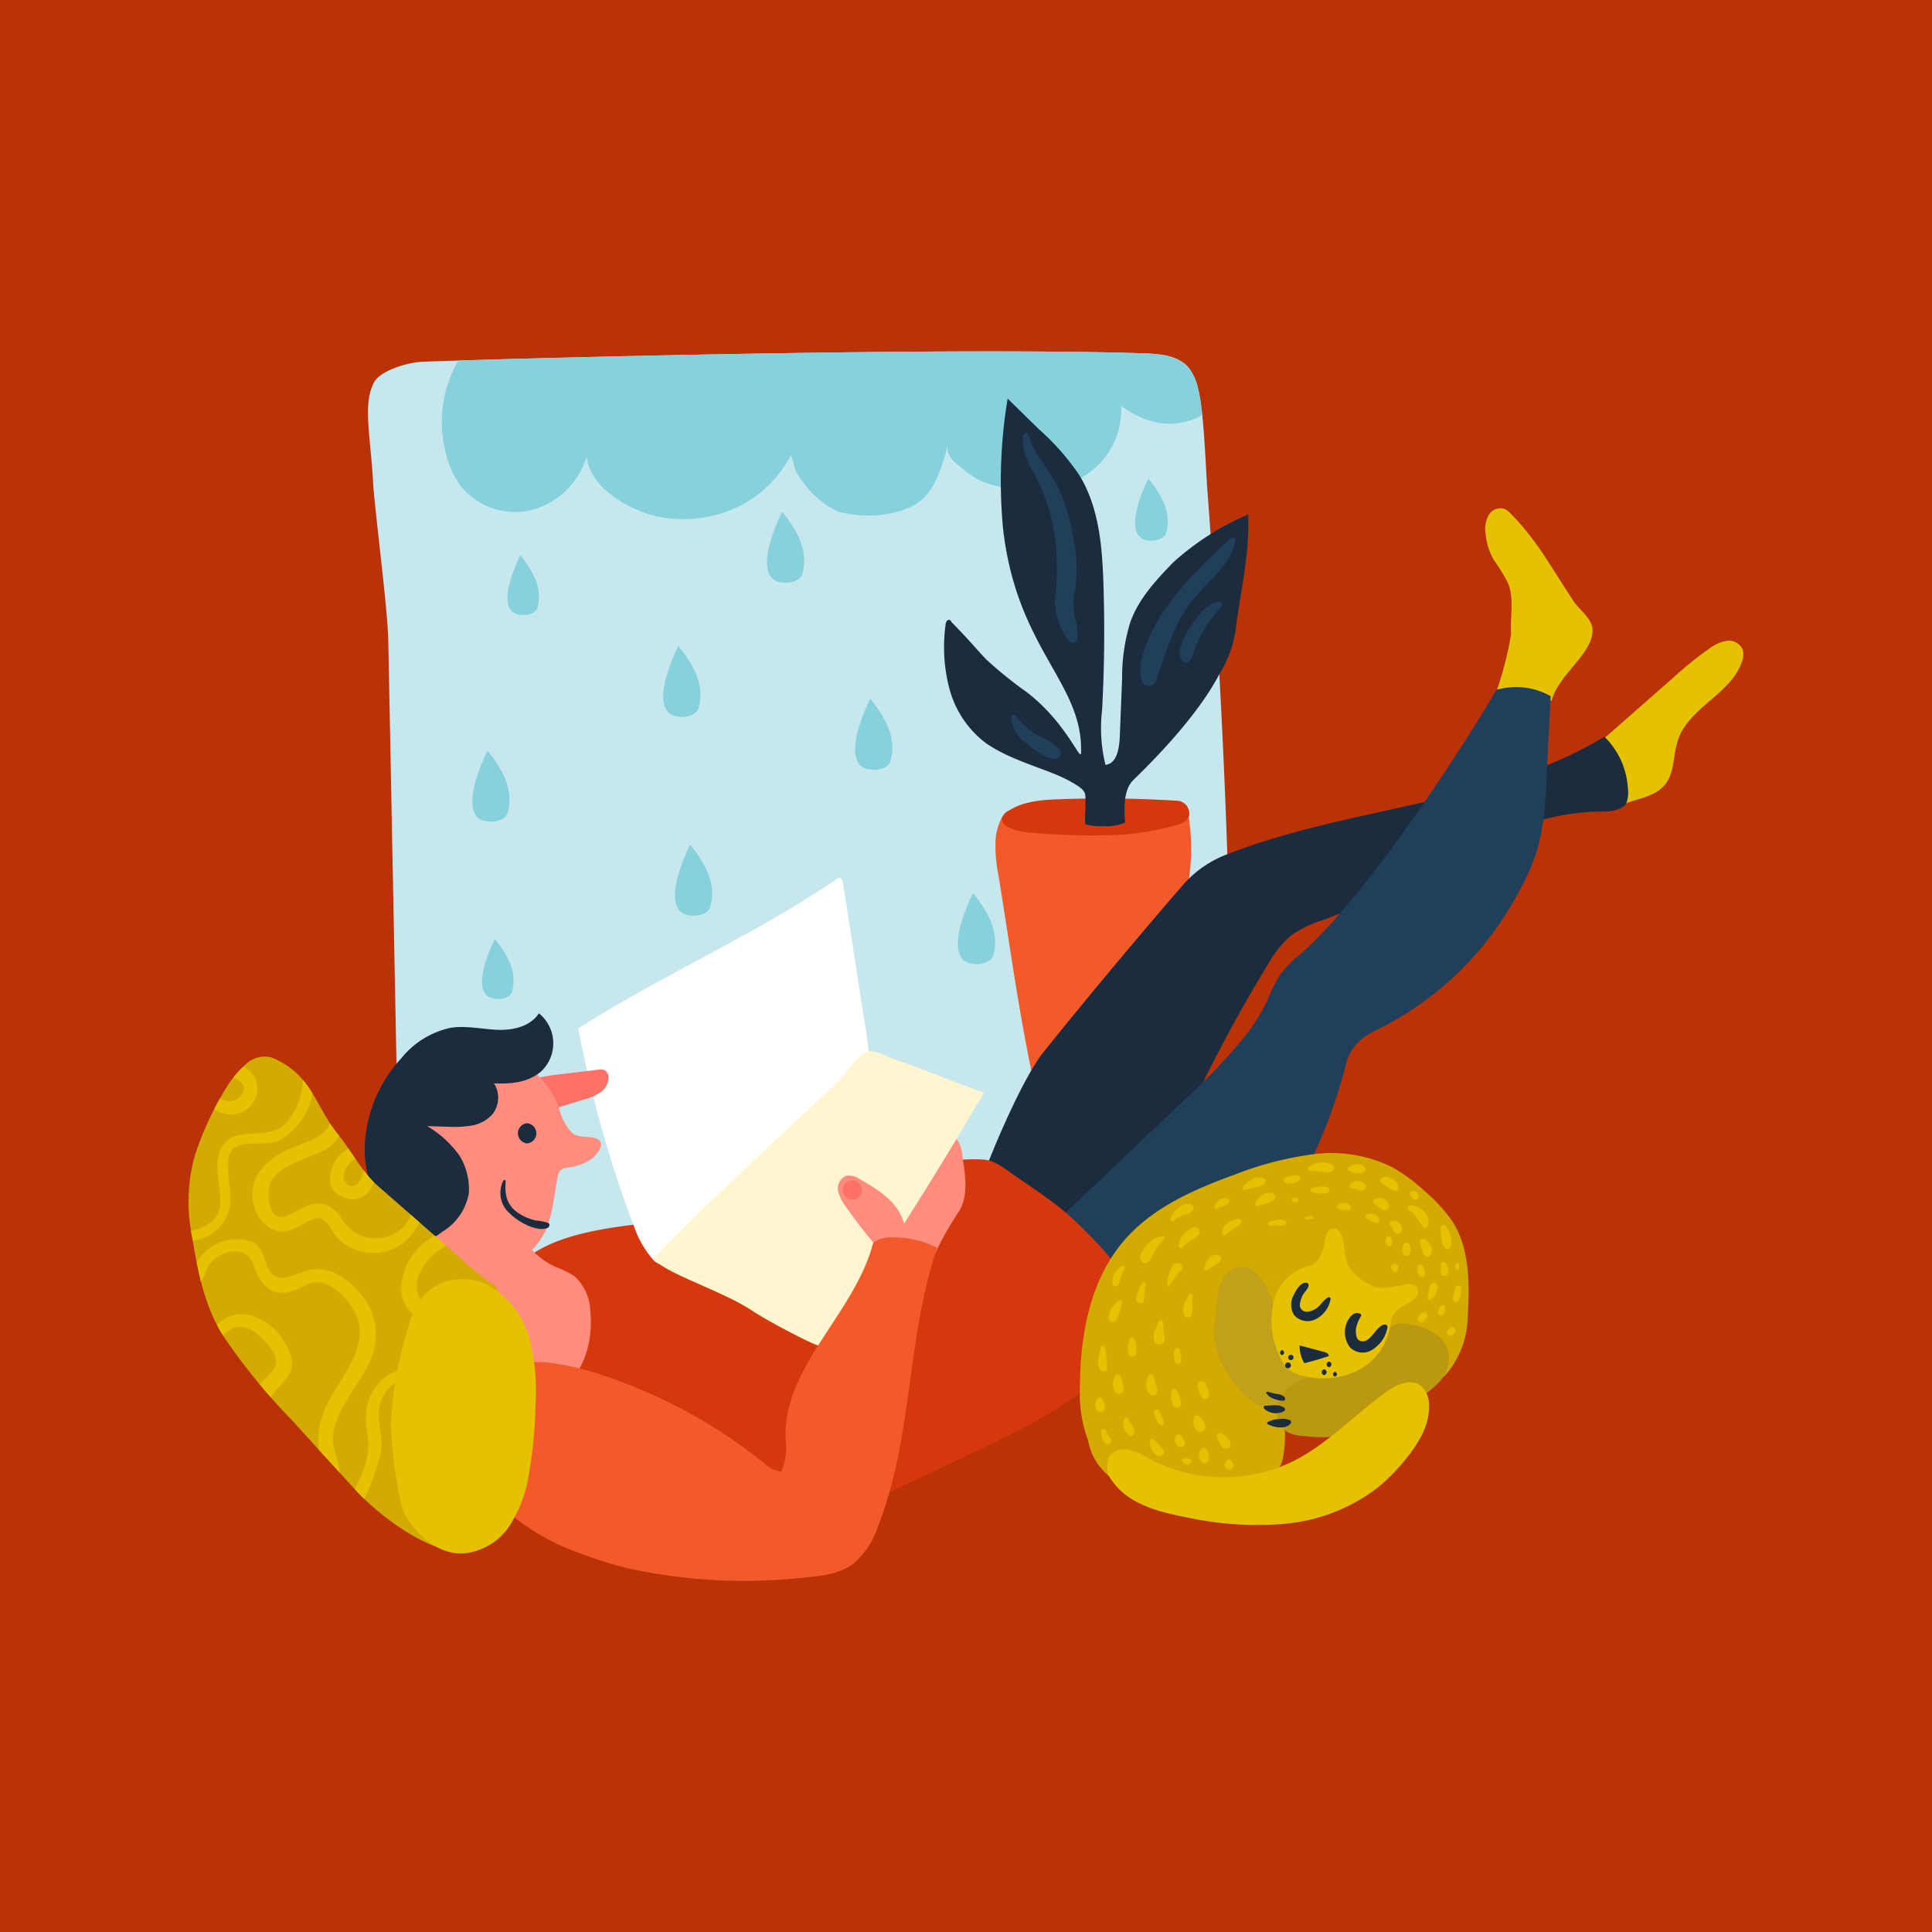 <svg xmlns="http://www.w3.org/2000/svg" xmlns:xlink="http://www.w3.org/1999/xlink" viewBox="0 0 225 225"><defs><style>.cls-1{fill:#c6e7ee;}.cls-2{fill:none;}.cls-3{fill:#ba3208;}.cls-4{clip-path:url(#clip-path);}.cls-5{fill:#86d1db;}.cls-6{fill:#e6c100;}.cls-7{fill:#f25a29;}.cls-8{fill:#1b2c3e;}.cls-9{fill:#203f5b;}.cls-10{fill:#d6380d;}.cls-11{fill:#fe8c7f;}.cls-12{fill:#fff;}.cls-13{fill:#fff6cf;}.cls-14{fill:#ff7166;}.cls-15{fill:#d3aa00;}.cls-16{fill:#c1a11a;}.cls-17{fill:#ba9911;}.cls-18{clip-path:url(#clip-path-2);}</style><clipPath id="clip-path"><path class="cls-1" d="M143.34,114.47q-.57-28.73-2.73-57.39c-.21-2.8-.38-9.08-1.08-11.8a6.09,6.09,0,0,0-1.11-2.47c-1.22-1.43-3.34-1.59-5.22-1.66-24.5-.81-80.72.79-84.29,1-1.48.1-4.59,1-5.32,2.34-1.37,2.43-.46,6.08-.15,11.55.17,3.14,1.71,14.83,1.78,18.55q.66,33.9,1.31,67.81c.15,7.76,6.71,13.39,14.4,14.44,4.78.65,9.59-.71,14.23-2.05l41.63-12a16.54,16.54,0,0,0,4.69-1.89,16.58,16.58,0,0,0,2.58-2.3l7-7.17c4-4.12,8.13-8.34,10.7-13.5C142.38,116.65,143.37,115.88,143.34,114.47Z"/></clipPath><clipPath id="clip-path-2"><path class="cls-2" d="M57.78,149.84a32.74,32.74,0,0,1-3.93-3.11l-10-8.76c-1.58-1.38-3.11-4.18-4.44-5.8-2.73-3.32-3-7-7.73-9a3.16,3.16,0,0,0-3.07.79,12.46,12.46,0,0,0-2.35,2.86,37.42,37.42,0,0,0-3.57,7.76,20.07,20.07,0,0,0-.33,9.38c.69,4.16,1.42,8.1,3.67,11.67A71,71,0,0,0,34,165.39c2.49,2.74,5,5.51,7.48,8.21s7.49,6.52,11.19,7c2.1.27,1.54-3.1,2.41-5C58.82,167.22,60.76,158.49,57.78,149.84Z"/></clipPath></defs><title>introvert</title><g id="Layer_2" data-name="Layer 2"><g id="Layer_1-2" data-name="Layer 1"><rect class="cls-3" width="225" height="225"/><path class="cls-1" d="M143.34,114.47q-.57-28.73-2.73-57.39c-.21-2.8-.38-9.08-1.08-11.8a6.09,6.09,0,0,0-1.11-2.47c-1.22-1.43-3.34-1.59-5.22-1.66-24.5-.81-80.72.79-84.29,1-1.48.1-4.59,1-5.32,2.34-1.37,2.43-.46,6.08-.15,11.55.17,3.14,1.71,14.83,1.78,18.55q.66,33.9,1.31,67.81c.15,7.76,6.71,13.39,14.4,14.44,4.78.65,9.59-.71,14.23-2.05l41.63-12a16.54,16.54,0,0,0,4.69-1.89,16.58,16.58,0,0,0,2.58-2.3l7-7.17c4-4.12,8.13-8.34,10.7-13.5C142.38,116.65,143.37,115.88,143.34,114.47Z"/><g class="cls-4"><path class="cls-5" d="M53.54,41.73a14,14,0,0,0-1.71,10.56,10.6,10.6,0,0,0,1.81,4.3A8.17,8.17,0,0,0,62,59.38a9.17,9.17,0,0,0,6.33-6.26c.26,3.51,4.68,6.2,8.11,7a14.72,14.72,0,0,0,9.73-1.21A13.51,13.51,0,0,0,92.1,53c.33.73.27,1.14.6,1.87a11.19,11.19,0,0,0,4.79,4.67,13.12,13.12,0,0,0,6.92.08c3.42-.84,4.7-2.89,5.92-7.62-.07,1.31,1.08,2,2.08,2.85a8.59,8.59,0,0,0,3.51,1.71,13.31,13.31,0,0,0,9.92-.88,9,9,0,0,0,4.72-8.41c2.67,1.91,5.53,2.71,8.57,1.5s5-5.17,3.34-8c-1.48-2.55-4.85-3.14-7.79-3.39-24.13-2.13-48.42-.16-72.49,2.52a54.81,54.81,0,0,0-8.06,1.31C53.6,41.38,53,41.64,53.54,41.73Z"/></g><path class="cls-6" d="M176,74c-.2-2,.41-4.2-.38-6.09A20.12,20.12,0,0,0,174,65.26a7.55,7.55,0,0,1-1-3.2,3.31,3.31,0,0,1,.39-2.1,1.57,1.57,0,0,1,1.88-.67,2.26,2.26,0,0,1,.65.51,30,30,0,0,1,2.87,3.4c.51.69,1,1.4,1.45,2.12L183.24,70c.68,1,2.21,2.09,2.23,3.33.05,2.84-3.95,5.16-4.76,8.26q-3.45.24-6.91.2a38.76,38.76,0,0,0,2.35-9.11Z"/><path class="cls-6" d="M202.94,75.6a2.18,2.18,0,0,1-.05,1.38c-1.19,3.78-6.11,5.35-7.43,9.08-.64,1.79-.39,4-1.62,5.39-1.45,1.72-4.21,1.54-6,2.89L186.11,89a3.38,3.38,0,0,1-.23-1.56,3.23,3.23,0,0,1,1.24-1.71L194.78,79a43.07,43.07,0,0,1,4.35-3.51,4.46,4.46,0,0,1,2-.86A1.77,1.77,0,0,1,202.94,75.6Z"/><path class="cls-7" d="M135.91,112.3c1.66-5.81,3.77-11,2.33-18.29-6.62,0-13.22.54-19.82,1-.45,0-.7-.75-1.09-.54-.76.41-1.26,2.16-1.36,3a15.92,15.92,0,0,0,.29,4.35c1.2,7.31,2.2,14.71,3.67,22,.46,2.32.93,4.63,1.4,7a3.62,3.62,0,0,0,.42,1.25,38.14,38.14,0,0,0,9.14-11.47C132.48,117.55,135,115.56,135.91,112.3Z"/><path class="cls-8" d="M116,142.34c-1.87-3.17-2.46-2.93-1.14-6.37s4.43-10.67,6.74-13.54q7.94-9.86,16.22-19.43A12.78,12.78,0,0,1,143,99.46c14.32-5.58,30.7-5.71,43.85-13.66a9.11,9.11,0,0,1,2.73,6,3.52,3.52,0,0,1-.17,1.71c-.23.53-1.26,1-2.63,1-12.23,0-21.17,8.5-32.69,12.63a12.75,12.75,0,0,0-3.76,1.83,12.44,12.44,0,0,0-2.7,3.4q-4.09,6.69-7.55,13.73c-4.06,8.27-7.86,17.38-15.64,22.29a1.81,1.81,0,0,1-.81.34,1.84,1.84,0,0,1-1.07-.34A16.5,16.5,0,0,1,116,142.34Z"/><path class="cls-9" d="M130.38,156.34a19.62,19.62,0,0,0,10-4.3,36.29,36.29,0,0,0,7.31-8.17,63.49,63.49,0,0,0,9.1-20.07c.52-2,1.94-3.15,3.83-4A37.22,37.22,0,0,0,177,103.62a24.7,24.7,0,0,0,2.08-4.85,33.62,33.62,0,0,0,1-7.69l.51-10a8.12,8.12,0,0,0-6-.82c-.19,0-.42.12-.46.31s-13.19,22.16-22.67,30.54a13.75,13.75,0,0,0-2.47,2.53,19.92,19.92,0,0,0-1.41,2.9,22.5,22.5,0,0,1-2.9,4.53,74.17,74.17,0,0,1-6.84,7.12L125.4,140a20,20,0,0,0-3.31,3.75,8.78,8.78,0,0,0-1,6.83,7.28,7.28,0,0,0,4.67,5C127.05,156,129.07,155.9,130.38,156.34Z"/><path class="cls-10" d="M56.77,162.05l3.41-1.41a16.94,16.94,0,0,0,3.6-1.83,8.77,8.77,0,0,0,3.59-6.53,4,4,0,0,0-.19-2.09c-.8-1.54-2-1.81-3.44-2.36-.09,0-3.64-.08-3.58-.15,4.89-5.81,18.45-4.9,25.85-6.55,5.38-1.2,10.49-3.51,15.94-4.41,3.78-.62,8.9-2,12.72-1.66,1.32.12,2.47,1.15,3.57,1.9,4.26,2.89,5.58,3.86,7.76,6,3.8,3.75,6.38,6.89,7.23,12.16-4.65,6.25-11.64,10.15-18.68,13.48l-9.1,4.3c-5.75,2.72-11.53,5.45-17.65,7.19S75.16,182.54,69,181.16a14.71,14.71,0,0,1-5.9-2.51,19.31,19.31,0,0,1-4.39-5.54,19.84,19.84,0,0,1-2.54-5.39A6.79,6.79,0,0,1,56.77,162.05Z"/><path class="cls-11" d="M108.78,146.24a36.68,36.68,0,0,1,2.8-5c1.29-1.92.82-4.36.5-6.65a3.82,3.82,0,0,0-1.27-2.63,3.12,3.12,0,0,0-3.94.73,9,9,0,0,0-1.77,4c-.3,1.14-.59,2.28-.89,3.43l-.66,2.52c-.29,1.11-.51,2.48.35,3.24a3.1,3.1,0,0,0,1.84.58C106.74,146.55,107.78,146.24,108.78,146.24Z"/><path class="cls-12" d="M101.21,122.74c-.1-.86-.26-2.32-.42-3.18-.29-1.54-2.19-14.18-2.67-17a.38.38,0,0,0-.59-.24c-9.61,6.55-20.64,11.34-30.19,17.45A137.47,137.47,0,0,0,74,143.26a11.21,11.21,0,0,0,2.19,3.58c.85.76,1.72.38,2.64-.31a2.51,2.51,0,0,0,.72-.86c4.93-9.23,13.39-14.14,20.67-21.56C100.59,123.74,101.65,123,101.21,122.74Z"/><path class="cls-13" d="M95.44,156.72c1.74-1.25,12.72-18.39,18.31-28.07a4.86,4.86,0,0,0,.83-1.44c-3.69-1.21-6.79-2.65-10.48-3.86-.73-.24-2-1-2.81-.91-1.42.2-2.44,2.27-3.44,3.29-1.32,1.34-16.19,14.84-21.72,20.88,1.44,1.75,7.89,3.66,11.51,6.06C89.63,154,95.22,156.88,95.44,156.72Z"/><path class="cls-11" d="M61.6,162.18a3.94,3.94,0,0,0,4.27-.88c2.38-2,3.18-5.43,2.88-8.54a5.73,5.73,0,0,0-1.83-4.12,11.68,11.68,0,0,0-2.24-1.11,8.87,8.87,0,0,1-3.53-2.95l-5.67,1.75a1.16,1.16,0,0,0-1,1.18,15.8,15.8,0,0,0,1,7.23C56.48,157.91,58.44,161.08,61.6,162.18Z"/><path class="cls-11" d="M105.48,143.78a5.52,5.52,0,0,0-.78-2.66c-1-1.72-2.87-2.82-4.61-3.82a2.08,2.08,0,0,0-1.55-.37,1.62,1.62,0,0,0-.88,2,4.92,4.92,0,0,0,.82,1.55c1.21,1.73,2.51,3.41,3.88,5a2.18,2.18,0,0,0,1.55,1,1.49,1.49,0,0,0,1.28-1A4.53,4.53,0,0,0,105.48,143.78Z"/><path class="cls-7" d="M93.61,183.73c2-.18,4.12-.4,5.74-1.59a9.77,9.77,0,0,0,2.92-4.42c4.06-10.33,3.29-21.9,6.87-32.4a11,11,0,0,0-5-1.21,3.77,3.77,0,0,0-2.44.6c-2.17,8.44-10.9,14.69-10.17,23.37a6.7,6.7,0,0,1-.55,3.31,3.58,3.58,0,0,1-2-1,60.22,60.22,0,0,0-18.49-10.13,31.52,31.52,0,0,0-6.63-1.57c-2-.21-4.25,0-5.38,1.63-1.88,2.7-3.79,5.38-3.3,8.63a12.79,12.79,0,0,0,4.54,7.62,26.38,26.38,0,0,0,7.9,4.35,45,45,0,0,0,5.54,1.73A63.24,63.24,0,0,0,93.61,183.73Z"/><path class="cls-14" d="M60.35,126.21a1.47,1.47,0,0,1,.54-.2c.83-.2,1.64-.47,2.48-.63a15.43,15.43,0,0,1,1.54-.23l4.72-.57a1.25,1.25,0,0,1,.81.07.92.92,0,0,1,.42.74,2.09,2.09,0,0,1-.92,1.81,6.31,6.31,0,0,1-1.93.85l-5.3,1.63a2.43,2.43,0,0,1-1.52.12c-.72-.28-1-1.14-1.15-1.89C59.91,127.31,59.83,126.55,60.35,126.21Z"/><path class="cls-11" d="M47.45,135.35a7.71,7.71,0,0,0,.68,5.63c1.66,3.07,3.61,6.46,7.07,6.94a8.19,8.19,0,0,0,8.44-4.82,16,16,0,0,0,.86-3.48l.42-2.45a1.5,1.5,0,0,1,.35-.88A1.65,1.65,0,0,1,66,136a7,7,0,0,0,2.64-.86c.78-.51,1.84-1.79,1.11-2.37s-2.3-.13-3.15-.85A6.75,6.75,0,0,1,65.09,129a10.53,10.53,0,0,0-7.88-6.64,8.26,8.26,0,0,0-8.79,4.76,13.33,13.33,0,0,0-.74,3.6C47.5,132.47,47.89,133.67,47.45,135.35Z"/><path class="cls-8" d="M49.75,131.15l2.44.07a12.56,12.56,0,0,0,2.81-.15,4.11,4.11,0,0,0,2.4-1.37,3.12,3.12,0,0,0,.13-3.53c2,.07,3.83-.08,5.4-1.31a4.49,4.49,0,0,0-.17-6.85c-1,1.53-3,2-4.85,1.92s-3.64-.51-5.44-.23a10.1,10.1,0,0,0-5.73,3.54,16.07,16.07,0,0,0-4.27,10.5,11.9,11.9,0,0,0,5.07,9.9,3.36,3.36,0,0,0,2.2.7,4,4,0,0,0,1.75-.88,6.51,6.51,0,0,0,3.11-4.52,7.39,7.39,0,0,0-1.08-4.34A12.12,12.12,0,0,0,49.75,131.15Z"/><path class="cls-15" d="M57.78,149.84a32.74,32.74,0,0,1-3.93-3.11l-10-8.76c-1.58-1.38-3.11-4.18-4.44-5.8-2.73-3.32-3-7-7.73-9a3.16,3.16,0,0,0-3.07.79,12.46,12.46,0,0,0-2.35,2.86,37.42,37.42,0,0,0-3.57,7.76,20.07,20.07,0,0,0-.33,9.38c.69,4.16,1.42,8.1,3.67,11.67A71,71,0,0,0,34,165.39c2.49,2.74,5,5.51,7.48,8.21s7.49,6.52,11.19,7c2.1.27,1.54-3.1,2.41-5C58.82,167.22,60.76,158.49,57.78,149.84Z"/><path class="cls-6" d="M45.65,164.16c-.47,2.62.75,10.85,1.49,12.18,1.39,2.49,3.87,4.64,6.72,4.58a7.19,7.19,0,0,0,5.52-3.28,15.6,15.6,0,0,0,2.26-6.22,53.73,53.73,0,0,0,.73-7.91,23.85,23.85,0,0,0-.77-7.81,10,10,0,0,0-4.71-6,6.42,6.42,0,0,0-7.31.92,9.47,9.47,0,0,0-2,3.86,45.9,45.9,0,0,0-2.09,11.79Z"/><path class="cls-15" d="M127,168.44a15.32,15.32,0,0,1-1.23-6.72c0-6.2,1.17-12.75,5.27-17.4,3.3-3.74,8.06-5.82,12.74-7.52a38.52,38.52,0,0,1,9.28-2.39,15.91,15.91,0,0,1,9.32,1.65,21.08,21.08,0,0,1,3.75,2.85,17.06,17.06,0,0,1,3.08,3.44c2,3.21,1.93,7.26,1.72,11a10.55,10.55,0,0,1-2.25,6.37c-1.7,2.21-4.47,2.49-7.2,1.94A63.08,63.08,0,0,1,147.3,157a2.73,2.73,0,0,0-2.33-.34,2.18,2.18,0,0,0-.67.58c-1.35,1.64-1.7,1.4-.67,3.26.55,1,7.38.31,5.78,9.28-.46,2.58-2.58,1.51-4.16,3.6a7.9,7.9,0,0,1-6.95,2.94,14.46,14.46,0,0,1-5.28-1.83,16,16,0,0,1-4.33-3,7,7,0,0,1-2.08-4.73Z"/><path class="cls-16" d="M141.5,153.82a8.06,8.06,0,0,0,.88,5.14,13.65,13.65,0,0,0,3.11,4,7.53,7.53,0,0,0,6.15,1.41,2.51,2.51,0,0,0,2-1.49,2.66,2.66,0,0,0-1.1-2.46,20,20,0,0,1-2.37-2.22,9.7,9.7,0,0,1-1.49-4.29,11.25,11.25,0,0,0-1.36-4.34c-.84-1.27-1.94-2.69-3.9-1.72C141.73,148.67,141.68,152,141.5,153.82Z"/><path class="cls-17" d="M159.31,158.36c-1.15,1.24-3,1.5-4.64,2a5.71,5.71,0,0,0-5.2,1.82c-1.18,1.4-1,3.92.69,4.71a4.92,4.92,0,0,0,1.71.35,16.25,16.25,0,0,0,5.21-.16,18,18,0,0,0,5.06-2.38l2.46-1.49a12.6,12.6,0,0,0,3-2.24,4.13,4.13,0,0,0,1.11-3.43c-.42-2.14-2.89-3.17-5.06-3.37a2.21,2.21,0,0,0-2.43,1.18A11.57,11.57,0,0,1,159.31,158.36Z"/><path class="cls-6" d="M161.87,154.6a7.1,7.1,0,0,1-3.75,5,9.25,9.25,0,0,1-6.32.64,4,4,0,0,1-1.91-.92,3.71,3.71,0,0,1-.67-.95,9.65,9.65,0,0,1-1-6.18,5.63,5.63,0,0,1,4.32-4.77c1-.31,1.51-1.58,1.7-2.57a4.11,4.11,0,0,1,.32-1.25.93.93,0,0,1,1.07-.51c1.3,1,.62,3.21,1.54,4.57a4.45,4.45,0,0,0,.82.86,5.3,5.3,0,0,0,2.54,1.45,5.13,5.13,0,0,0,1.56-.1l1.54-.26a1.45,1.45,0,0,1,1.31.22,1,1,0,0,1,0,1.21,3.29,3.29,0,0,1-1,.76c-.7.4-1.51.81-1.79,1.56A8.48,8.48,0,0,0,161.87,154.6Z"/><path class="cls-6" d="M129.59,172.55a2.68,2.68,0,0,1-.36-3,2.25,2.25,0,0,1,2.29-.68,8.69,8.69,0,0,1,2.3,1,18.4,18.4,0,0,0,16.68.35c4.11-2,7.28-5.52,11-8.16,1.16-.81,2.75-1.55,3.91-.73a2.79,2.79,0,0,1,1,2.11c.19,2.37-1.16,4.59-2.66,6.44a21.82,21.82,0,0,1-3.41,3.45,20.82,20.82,0,0,1-10.82,4.14,38.51,38.51,0,0,1-11.47-.79C135,176.11,131.41,175.15,129.59,172.55Z"/><path class="cls-10" d="M117.32,96.3a7.86,7.86,0,0,0,3,.7,82.11,82.11,0,0,0,8.3.28,31.14,31.14,0,0,0,8.51-1.22c.39-.15,1.29-.38,1.37-1.22A1.49,1.49,0,0,0,137,93.25q-6.79-.42-13.6-.17c-2.1.07-4.3.23-6,1.39-.36.24-.73.6-.69,1A1.15,1.15,0,0,0,117.32,96.3Z"/><path class="cls-8" d="M131,95.83c.14-.1-.56-3.5,1-5,3.45-3.34,7.75-8,10-12.31a13.53,13.53,0,0,0,2-6c.64-4.49,1.51-8.08,1.37-12.61a31.35,31.35,0,0,0-8.75,5.6c-2,2.06-4.05,4.27-5,7a21.79,21.79,0,0,0-.94,6.54l-.27,6.73c-.06,1.35-.33,3.17-1.67,3.29a18,18,0,0,1-.39-6.39q.39-7.24.16-14.51c-.13-4.38-.49-8.95-2.74-12.72A27.8,27.8,0,0,0,121,50l-3.65-3.58a58.67,58.67,0,0,0-.53,15.2c1.63,14.07,9.31,17.87,9.08,26,0,1.32-1.6-3.37-6.31-7a48,48,0,0,1-4.71-3.8c-1.49-1.57-1.75-2-4.12-4.43,0-.19-.29-.25-.44-.13a.78.78,0,0,0-.2.53,18.9,18.9,0,0,0,.5,7.6,11.7,11.7,0,0,0,4.27,6.21,19.39,19.39,0,0,0,3.47,1.81c2.42,1.06,5.07,1.7,7.25,3.18,1,.67.77,1.11.8,1.94s-.12,1.66,0,2.48a7.2,7.2,0,0,0,2,.21A6.54,6.54,0,0,0,131,95.83Z"/><path class="cls-5" d="M79,75.22c1.77,2.21,3.13,4.55,2.35,7.27-.33,1.14-2.73,1.32-3.54.46C76.21,81.24,78.36,76.54,79,75.22Z"/><path class="cls-5" d="M91.09,59.59c1.77,2.21,3.13,4.56,2.34,7.28-.32,1.13-2.73,1.32-3.53.46C88.3,65.62,90.44,60.92,91.09,59.59Z"/><path class="cls-5" d="M101.35,81.37c1.77,2.21,3.13,4.56,2.35,7.28-.33,1.13-2.73,1.32-3.54.46C98.56,87.4,100.71,82.7,101.35,81.37Z"/><path class="cls-5" d="M113.32,104c1.77,2.21,3.13,4.56,2.35,7.28-.33,1.13-2.73,1.32-3.54.45C110.54,110,112.68,105.28,113.32,104Z"/><path class="cls-5" d="M133.74,55.72c1.55,1.93,2.75,4,2.06,6.37-.29,1-2.39,1.16-3.1.4C131.3,61,133.18,56.88,133.74,55.72Z"/><path class="cls-5" d="M80.37,98.36c1.77,2.21,3.13,4.56,2.34,7.28-.32,1.13-2.73,1.32-3.53.46C77.58,104.39,79.72,99.69,80.37,98.36Z"/><path class="cls-5" d="M56.77,87.42c1.77,2.21,3.12,4.55,2.34,7.27-.33,1.14-2.73,1.32-3.54.46C54,93.44,56.12,88.74,56.77,87.42Z"/><path class="cls-5" d="M60.59,64.66c1.49,1.86,2.64,3.84,2,6.13-.28.95-2.3,1.11-3,.39C58.24,69.73,60.05,65.78,60.59,64.66Z"/><path class="cls-5" d="M57.63,109.36c1.49,1.86,2.63,3.84,2,6.13-.27,1-2.3,1.11-3,.38C55.28,114.43,57.08,110.47,57.63,109.36Z"/><path class="cls-9" d="M119.15,50.68c-.23,1.77.6,3.22,1.4,4.74a20.81,20.81,0,0,1,2.31,7.28,27.48,27.48,0,0,1,0,7,7.47,7.47,0,0,0,1.61,4.89.53.53,0,0,0,1-.27,5.44,5.44,0,0,0-.23-2.15,8.17,8.17,0,0,1,0-3.68,18.8,18.8,0,0,0-.27-6,20.91,20.91,0,0,0-1.9-6c-1-2-2.66-3.65-3.32-5.85-.09-.33-.51-.22-.55.08Z"/><path class="cls-9" d="M143.41,62.68a50,50,0,0,0-7.49,7.91c-1.33,1.91-3.86,6.32-2.93,8.71a.85.85,0,0,0,1.62,0c1.19-3.29,2-6.46,4.18-9.29,1.75-2.25,4.53-4.1,5.08-7.06a.28.28,0,0,0-.46-.27Z"/><path class="cls-9" d="M141.92,70.09c-1.45.28-2.47,1.63-3.22,2.8-.56.86-2,3.22-.93,4.15a.54.54,0,0,0,.72,0A2,2,0,0,0,139,76a14.58,14.58,0,0,1,3.22-5.34c.27-.24,0-.61-.32-.55Z"/><path class="cls-9" d="M117.78,83.52a4,4,0,0,0,1.86,3.13c.62.5,2.8,2.25,3.67,1.59s-.77-1.77-1.33-2.06a8.73,8.73,0,0,1-3.67-2.8.29.29,0,0,0-.53.14Z"/><path class="cls-8" d="M61.39,133.16a1.18,1.18,0,0,0,0-2.35,1.18,1.18,0,0,0,0,2.35Z"/><path class="cls-8" d="M58.63,137.49a3.14,3.14,0,0,0,.78,3.86c.87.89,3.06,2.17,4.35,1.66.22-.09.35-.46.07-.59a6.51,6.51,0,0,0-1.46-.29,6,6,0,0,1-2-.86c-1.37-.9-1.61-2.18-1.48-3.7,0-.16-.21-.2-.29-.08Z"/><path class="cls-14" d="M99.25,139.71a1.12,1.12,0,1,0-1.11-1.11,1.13,1.13,0,0,0,1.11,1.11Z"/><path class="cls-8" d="M152.22,149.42c-.71-.23-1.35.94-1.58,1.45a2.26,2.26,0,0,0,.09,2.3,2.08,2.08,0,0,0,2.56.43,3.21,3.21,0,0,0,1.67-2.35.19.19,0,0,0-.23-.17c-.57.24-.86.87-1.34,1.23s-1.45.75-1.89.1c-.28-.41,0-1.07.16-1.47s.73-.82.74-1.28a.23.23,0,0,0-.18-.24Z"/><path class="cls-8" d="M158.42,153c-.78-.38-1.43.59-1.63,1.2a2.87,2.87,0,0,0,.46,2.74,2.08,2.08,0,0,0,2.78.1,3.8,3.8,0,0,0,1.56-2.49.31.31,0,0,0-.39-.29c-1,.19-1.67,2.42-2.87,1.87-.44-.21-.44-.95-.42-1.34a4,4,0,0,1,.59-1.5.22.22,0,0,0-.08-.29Z"/><path class="cls-8" d="M154.12,157.42l-2.77-.73a4,4,0,0,0,.55,2.07c1-.25,1.91-.52,2.85-.83C154.75,157.64,154.4,157.49,154.12,157.42Z"/><path class="cls-8" d="M149.31,157.81a.29.29,0,0,0,0-.57.29.29,0,0,0,0,.57Z"/><path class="cls-8" d="M150,159.35a.34.34,0,0,0,0-.68.34.34,0,0,0,0,.68Z"/><path class="cls-8" d="M150.33,158.4a.31.31,0,0,0,0-.62.31.31,0,0,0,0,.62Z"/><path class="cls-8" d="M154.21,160.14a.34.34,0,0,0,0-.67.34.34,0,0,0,0,.67Z"/><path class="cls-8" d="M154.78,159.22a.33.33,0,0,0,0-.65.33.33,0,0,0,0,.65Z"/><path class="cls-8" d="M155.47,160.31a.28.28,0,0,0,0-.55.28.28,0,0,0,0,.55Z"/><path class="cls-8" d="M147.49,162.26a1.51,1.51,0,0,0,.85.63,2.57,2.57,0,0,0,1.15.23c.2,0,.21-.28.11-.41a1.39,1.39,0,0,0-.87-.36c-.38-.07-.73-.17-1.1-.27a.12.12,0,0,0-.14.18Z"/><path class="cls-8" d="M147.27,164.09a2,2,0,0,0,2.32.22.23.23,0,0,0,0-.34c-.62-.49-1.49-.26-2.22-.26-.22,0-.25.26-.1.38Z"/><path class="cls-8" d="M147.64,165.86c.7.4,2.13.64,2.69-.11a.27.27,0,0,0-.09-.35,2.28,2.28,0,0,0-1.32-.13,2.84,2.84,0,0,0-1.28.34.15.15,0,0,0,0,.25Z"/><path class="cls-6" d="M145,138.58c.38-.12.78-.22,1.17-.32a2.31,2.31,0,0,0,1.1-.39.42.42,0,0,0-.08-.65,1.37,1.37,0,0,0-1.27.1,2.68,2.68,0,0,0-1.13.89c-.13.16,0,.46.21.37Z"/><path class="cls-6" d="M146.53,140.46l.9-.32c.37-.13.75-.17,1-.52a.43.43,0,0,0-.16-.59c-.37-.28-.9-.06-1.25.15a2.23,2.23,0,0,0-.8.87c-.11.2.07.5.31.41Z"/><path class="cls-6" d="M149.62,137.7a1.47,1.47,0,0,0,1.75-.34.28.28,0,0,0-.1-.37c-.47-.3-1.2,0-1.65.22a.29.29,0,0,0,0,.49Z"/><path class="cls-6" d="M152.61,136.34a11.65,11.65,0,0,1,1.67.15c.38.06,1,.08,1.06-.44s-.93-.68-1.32-.67a2.63,2.63,0,0,0-1.53.49.25.25,0,0,0,.12.47Z"/><path class="cls-6" d="M152.84,138.85c.6.06,1.3.34,1.86,0a.3.3,0,0,0,0-.51c-.56-.34-1.26-.05-1.86,0a.26.26,0,0,0,0,.51Z"/><path class="cls-6" d="M150.68,140a.93.93,0,0,0,.44-.08.21.21,0,0,0,0-.35.93.93,0,0,0-.44-.08c-.33,0-.33.53,0,.51Z"/><path class="cls-6" d="M147.94,142.71a5.42,5.42,0,0,1,.9,0,1.46,1.46,0,0,0,.83-.09.27.27,0,0,0,0-.46c-.48-.3-1.3,0-1.79.11-.25.08-.22.51.06.47Z"/><path class="cls-6" d="M142.75,143.78a3.49,3.49,0,0,1,.9-.66c.37-.2.75-.38.9-.8a.28.28,0,0,0-.26-.35,2,2,0,0,0-1.33.51,1.23,1.23,0,0,0-.61,1.2.24.24,0,0,0,.4.1Z"/><path class="cls-6" d="M141.8,140.78c.34-.38,1.29-.26,1.37-.93a.25.25,0,0,0-.12-.22c-.3-.22-.79,0-1.07.16a1.12,1.12,0,0,0-.4.38,1,1,0,0,0-.1.48.19.19,0,0,0,.32.13Z"/><path class="cls-6" d="M136.68,142.16a4.43,4.43,0,0,1,1.15-.63c.44-.17,1-.29,1.15-.77a.42.42,0,0,0-.19-.46c-.49-.35-1.17.08-1.57.37a2,2,0,0,0-.88,1.29.2.2,0,0,0,.34.2Z"/><path class="cls-6" d="M137.8,145.23a3.42,3.42,0,0,1,.91-.78c.38-.27.88-.44,1-.92a.43.43,0,0,0-.2-.49c-.61-.29-1.15.21-1.56.62a2.09,2.09,0,0,0-.68,1.43.27.27,0,0,0,.51.14Z"/><path class="cls-6" d="M135.4,144a2.09,2.09,0,0,0-1.44.64,3.76,3.76,0,0,0-1.18,1.63.65.65,0,0,0,.17.62c.7.73,1.15-.5,1.41-1a8.67,8.67,0,0,1,1.18-1.58.21.21,0,0,0-.14-.36Z"/><path class="cls-6" d="M130.83,147.44c-.35-.05-.73.42-.9.69a1.86,1.86,0,0,0-.37,1.41.38.38,0,0,0,.26.26c.48.09.53-.47.62-.81a4.22,4.22,0,0,1,.33-.8c.09-.19.25-.36.23-.59a.17.17,0,0,0-.17-.16Z"/><path class="cls-6" d="M133,149.42a5.6,5.6,0,0,0-.67,1.8c-.11.58.78.83.88.24s.1-1.24.22-1.86c0-.25-.3-.42-.43-.18Z"/><path class="cls-6" d="M136.17,149.79a7.75,7.75,0,0,1,1.44-1.9c.43-.58-.53-1.12-1-.56a4.41,4.41,0,0,0-.66,2.44c0,.11.14.12.18,0Z"/><path class="cls-6" d="M140.52,147.91a3.24,3.24,0,0,1,.37-.19,3,3,0,0,0,.44-.29,3.08,3.08,0,0,0,.84-.63.41.41,0,0,0-.15-.56,1,1,0,0,0-1.24.35,1.83,1.83,0,0,0-.39.55c-.06.15-.1.32-.17.47s.1.43.3.3Z"/><path class="cls-6" d="M138.49,150.79a4.39,4.39,0,0,0-.56,1.1,1.63,1.63,0,0,0,0,1.3.47.47,0,0,0,.81,0,1.89,1.89,0,0,0,.12-1,6.73,6.73,0,0,1,.05-1.19.24.24,0,0,0-.44-.18Z"/><path class="cls-6" d="M134.93,153.92c-.24.69-.76,1.43-.51,2.19a.62.62,0,0,0,1.2-.33c-.11-.59-.14-1.19-.2-1.79a.25.25,0,0,0-.49-.07Z"/><path class="cls-6" d="M130.34,151.44a3.15,3.15,0,0,0-1.28,2,.55.55,0,0,0,1,.27,14.14,14.14,0,0,0,.62-2c.07-.22-.21-.33-.36-.21Z"/><path class="cls-6" d="M131.57,156a2.7,2.7,0,0,0-.14,1.68.45.45,0,0,0,.86,0,2.77,2.77,0,0,0-.13-1.68.31.31,0,0,0-.59,0Z"/><path class="cls-6" d="M128.18,157c-.1.85-.62,1.83,0,2.58a.45.45,0,0,0,.74-.19,8.83,8.83,0,0,0-.24-2.39.26.26,0,0,0-.52,0Z"/><path class="cls-6" d="M129.93,160.16a1.81,1.81,0,0,0-.17,1.75.57.57,0,0,0,1.1-.3,4.11,4.11,0,0,0-.44-1.39.31.31,0,0,0-.49-.06Z"/><path class="cls-6" d="M127.78,162.93a1.21,1.21,0,0,0-.08,1.29.56.56,0,0,0,1-.28,2.3,2.3,0,0,0-.32-1,.37.37,0,0,0-.64,0Z"/><path class="cls-6" d="M128.23,166.76a2.31,2.31,0,0,0,.2.89c.12.25.41.61.73.52s.22-.45.12-.69-.18-.23-.25-.35a1.89,1.89,0,0,1-.17-.45.32.32,0,0,0-.63.08Z"/><path class="cls-6" d="M130.9,165.32a1.69,1.69,0,0,0,.58,1.83.42.42,0,0,0,.63-.36c0-.56-.47-1-.68-1.54-.1-.24-.48-.16-.53.07Z"/><path class="cls-6" d="M133.74,160.21a2.18,2.18,0,0,0-.23,1.28c0,.42.36,1.06.86,1a.42.42,0,0,0,.4-.3,2,2,0,0,0-.17-1,7.47,7.47,0,0,0-.28-1,.33.33,0,0,0-.58,0Z"/><path class="cls-6" d="M136.8,157.21a2,2,0,0,0,.08,1.45.38.38,0,0,0,.69-.19,1.7,1.7,0,0,0-.07-.55c0-.2-.05-.42-.08-.62a.32.32,0,0,0-.62-.09Z"/><path class="cls-6" d="M136.46,162a2.46,2.46,0,0,0,.2,1.71.49.49,0,0,0,.9-.25,3.18,3.18,0,0,0-.52-1.53.32.32,0,0,0-.58.07Z"/><path class="cls-6" d="M134.39,164.57a7.15,7.15,0,0,0,.29.77c.11.25.25.55.54.62a.24.24,0,0,0,.29-.16.84.84,0,0,0-.14-.65,5.18,5.18,0,0,1-.34-.76.33.33,0,0,0-.64.18Z"/><path class="cls-6" d="M133.93,167.9c0,.72.34,1.64,1.18,1.67a.45.45,0,0,0,.39-.67c-.28-.42-.67-.75-1-1.16-.17-.24-.61-.18-.6.16Z"/><path class="cls-6" d="M136.85,167.34a1.07,1.07,0,0,0,0,.56.89.89,0,0,0,.4.57.5.5,0,0,0,.61-.08.51.51,0,0,0,.07-.6c-.08-.18-.25-.34-.35-.54a.39.39,0,0,0-.7.09Z"/><path class="cls-6" d="M139,165.16s0,0,0,.1a1.23,1.23,0,0,0,0,.2,1.47,1.47,0,0,0,0,.36,2.18,2.18,0,0,0,.25.64.61.61,0,0,0,.69.28.62.62,0,0,0,.42-.75,1.63,1.63,0,0,0-.78-1.07l.13.13,0-.06a.35.35,0,0,0-.65.17Z"/><path class="cls-6" d="M139.76,168.92a1.35,1.35,0,0,0,.14,1.33.54.54,0,0,0,.89-.24,2.43,2.43,0,0,0-.18-1.09.45.45,0,0,0-.85,0Z"/><path class="cls-6" d="M137.71,170.15a.58.58,0,0,0,.86.34.34.34,0,0,0-.08-.62.41.41,0,0,0-.16,0h-.08c-.22-.19-.68,0-.54.31Z"/><path class="cls-6" d="M141.73,167.38a6.56,6.56,0,0,1,.35.76c.15.31.47.66.86.54h-.17a.4.4,0,0,0,.48-.49q-.1.51,0,.21a.5.5,0,0,0,0-.27c0,.11,0,.23,0,.34.17-.39,0-.69-.3-1a2.1,2.1,0,0,0-.73-.56c-.27-.13-.62.14-.44.44Z"/><path class="cls-6" d="M142.85,170.11a.94.94,0,0,0-.22.66.52.52,0,0,0,1,0,.94.94,0,0,0-.22-.66.42.42,0,0,0-.6,0Z"/><path class="cls-6" d="M139.5,161.29c.06.54.14,1.25.64,1.57a.46.46,0,0,0,.69-.4c0-.44-.31-.88-.43-1.29s-1-.41-.9.12Z"/><path class="cls-6" d="M152.24,142.05a2.82,2.82,0,0,1,.64-.14.13.13,0,0,0,0-.23.94.94,0,0,0-.83.08c-.19.09,0,.38.17.29Z"/><path class="cls-6" d="M155.86,140.77a1.75,1.75,0,0,0,1.34.12.26.26,0,0,0,.13-.32.72.72,0,0,0-.69-.47,1.38,1.38,0,0,0-.84.22.25.25,0,0,0,.06.45Z"/><path class="cls-6" d="M157.4,138.38a5.41,5.41,0,0,1,1.07.27c.38.07.77-.31.53-.68a1.12,1.12,0,0,0-1.76,0,.24.24,0,0,0,.16.41Z"/><path class="cls-6" d="M157.06,136.29a2,2,0,0,0,1.79.22.39.39,0,0,0,.08-.6c-.42-.52-1.38-.32-1.87,0a.23.23,0,0,0,0,.4Z"/><path class="cls-6" d="M160.82,137.68a2.71,2.71,0,0,0,.64.47c.12.08.24.16.35.25a1.5,1.5,0,0,0,.45.24c.32.13.71-.08.6-.46a1.27,1.27,0,0,0-.27-.56,2.57,2.57,0,0,0-.49-.38,1.19,1.19,0,0,0-1.22,0,.31.31,0,0,0-.06.48Z"/><path class="cls-6" d="M160,140.12c.14.14-.13-.24,0,0a.47.47,0,0,0,.2.17,1,1,0,0,1,.28.21,1.41,1.41,0,0,0,.86.46.42.42,0,0,0,.4-.3,1,1,0,0,0-.71-1.11,1.47,1.47,0,0,0-.66,0,.58.58,0,0,0-.44.3.23.23,0,0,0,0,.27Z"/><path class="cls-6" d="M159.12,141.87a4.92,4.92,0,0,0,1.1.55.35.35,0,0,0,.39-.51,1.1,1.1,0,0,0-1.49-.43.22.22,0,0,0,0,.39Z"/><path class="cls-6" d="M162,142.75c-.1-.06,0,0,0,.06a2.53,2.53,0,0,0,.13.22,2.2,2.2,0,0,0,.32.51.49.49,0,0,0,.8-.21,1,1,0,0,0-1.15-1.15h.11a.32.32,0,0,0-.25.58Z"/><path class="cls-6" d="M164,140.8a8,8,0,0,1,1,1,3.67,3.67,0,0,0,.84,1.14c.18.13.39,0,.46-.19.48-1.14-1.09-2.56-2.19-2.34a.21.21,0,0,0-.09.36Z"/><path class="cls-6" d="M164.39,139.4c0-.05,0-.05,0,0s.09.12.1.12a.38.38,0,0,0,.71-.19.62.62,0,0,0-.51-.62.37.37,0,0,0-.29.68Z"/><path class="cls-6" d="M167.76,143a12.64,12.64,0,0,0,.13,1.38c.07.43.16.9.61,1.07a.31.31,0,0,0,.29-.07c.33-.28.24-.76.19-1.14a3.69,3.69,0,0,0-.55-1.42.36.36,0,0,0-.67.18Z"/><path class="cls-6" d="M165.39,144.73l.18.69c.09.3.07.57.31.82a.46.46,0,0,0,.63,0c.63-.56,0-1.63-.6-1.91a.36.36,0,0,0-.52.4Z"/><path class="cls-6" d="M163.4,145c-.1.37-.23,1.25.39,1.25s.49-.88.39-1.25a.41.41,0,0,0-.78,0Z"/><path class="cls-6" d="M166.66,151.37a2.23,2.23,0,0,0,.75-1.38.45.45,0,1,0-.88-.12,7,7,0,0,0-.27,1.27c0,.18.23.36.4.23Z"/><path class="cls-6" d="M161.52,144.08a.67.67,0,0,0-.18.52.62.62,0,0,0,.31.47.31.31,0,0,0,.47-.27,1.26,1.26,0,0,0-.12-.66.3.3,0,0,0-.48-.06Z"/><path class="cls-6" d="M162.06,147.64c-.07-.13,0,.14,0,.12a.62.62,0,0,0,.07.19.38.38,0,0,0,.58.08.49.49,0,0,0-.47-.82.29.29,0,0,0-.17.43Z"/><path class="cls-6" d="M165.13,147.42a1.48,1.48,0,0,0,.14,1.09.37.37,0,0,0,.69-.19,1.81,1.81,0,0,0-.39-1,.26.26,0,0,0-.44.12Z"/><path class="cls-6" d="M167.81,147.26a3.53,3.53,0,0,0,0,.46,4.09,4.09,0,0,0,0,.6c.07.42.7.37.81,0a1.47,1.47,0,0,0-.3-1.28.32.32,0,0,0-.54.22Z"/><path class="cls-6" d="M169.49,147.26a2.29,2.29,0,0,0,0,.37.23.23,0,0,0,.46,0,2.29,2.29,0,0,0,0-.37.23.23,0,0,0-.45,0Z"/><path class="cls-6" d="M169.51,149.91a5.66,5.66,0,0,0-.23.9c-.06.23-.18.72.14.8s.57-.32.63-.58a7.23,7.23,0,0,0,.12-1c0-.41-.53-.41-.66-.09Z"/><path class="cls-6" d="M167.77,152.14c-.16.24-.56.91-.05,1.05s.55-.61.57-.91-.38-.36-.52-.14Z"/><path class="cls-6" d="M165.84,153.85c.13-.19.33-.31.4-.54a.36.36,0,0,0-.25-.44c-.43-.1-.77.29-.87.67a.4.4,0,0,0,.72.31Z"/><path class="cls-6" d="M169.13,155.49a.83.83,0,0,0,.33-.34.38.38,0,0,0-.66-.39s0,0,0,0c-.57.2-.2,1.05.32.76Z"/><g class="cls-18"><path class="cls-6" d="M15.5,141.86c-.3,1.11,1,1.78,1.86,2.18a8,8,0,0,0,5.36.39,4.91,4.91,0,0,0,4-3.64c.38-1.95-.38-3.94-.1-5.9.37-2.67,4.19-1.13,5.94-2.1a7.77,7.77,0,0,0,3.84-5.46c.3-2.39.16-4.78-1.51-6.65a5.49,5.49,0,0,0-6.08-1.19c-.49.27-.13.94.36.85,6.55-1.11,7.69,6.43,4.17,10.4-2.08,2.34-6.06.07-7.58,3-1,1.88,0,4.48-.12,6.49-.19,4.62-10.12,3.73-9.77,1.7a.17.17,0,0,0-.33-.09Z"/><path class="cls-6" d="M37.67,125.33c1.61.86,1.22,4.42.66,5.73-.63,1.46-3.25,2.13-4.58,2.73-2.38,1.08-4.45,2.74-4.35,5.57.08,2.37,2.17,4.88,4.71,3.79.89-.39,1.68-.93,2.61-1.24,1.22-.41,1.85,1.47,2.42,2.08A5.78,5.78,0,0,0,43,145.9c3.19.22,5.34-1.78,6.35-4.68s-1.1-5.79-2.5-8a52,52,0,0,0-4.32-6c-.84-1-2.3-2.69-3.75-1.92a.72.72,0,0,0,.56,1.31c.94-.29,3.12,2.94,3.59,3.53,1.13,1.43,2.17,2.94,3.17,4.46A16.06,16.06,0,0,1,48,138.2a4.52,4.52,0,0,1-8.22,3.69,4,4,0,0,0-2-1.64,3.32,3.32,0,0,0-2.31.33c-.67.32-1.31.71-2,1-2.43,1-2.35-2.92-2-3.77.91-2.08,4.24-2.83,6.08-3.77a4.44,4.44,0,0,0,2.52-4.83c-.13-1.65-.55-3.51-2.16-4.26-.26-.12-.49.25-.23.38Z"/><path class="cls-6" d="M41.7,133c0,.12-1.71,1.13-2,1.37a4.51,4.51,0,0,0-1.27,2.85c-.12,1.89,2.18,2.93,3.7,2.21,2.42-1.14,2.63-7-.67-7-.68,0-1,1-.36,1.35a1.93,1.93,0,0,1,1.27,2.06c0,.81-.35,2-1.24,2.28-.7.18-1.22-.66-1.12-1.24A3.15,3.15,0,0,1,41.27,135c.71-.5,1.77-1.54.72-2.26-.13-.09-.36.07-.29.23Z"/><path class="cls-6" d="M15.91,148.63c.14,3,5.33,2.76,7,1.29a8.61,8.61,0,0,0,1.31-2.38c.95-1.81,4.4-2.75,5.24-.4.65,1.81,1.47,3.49,3.67,3.43a8.18,8.18,0,0,0,2.61-1c2.11-.85,4,.89,5.09,2.43,2.53,3.44,0,6.94-1.88,10-1.46,2.36-2.28,4.71-1.71,7.48.4,2,1.35,3.76-1.18,4.49a9.28,9.28,0,0,1-4,.07.36.36,0,0,0-.19.69c1.72.69,3.91,1.22,5.69.43,2.76-1.23,2.15-3.8,1.42-6.18-1.12-3.67,2.81-7.41,4.15-10.54a7.25,7.25,0,0,0-.91-7.49c-1.53-1.93-3.74-3.65-6.38-3-1.69.43-3.81,2-4.77-.6-.33-.91-.65-2.27-1.66-2.71a5.4,5.4,0,0,0-6,1.64c-1,1.16-.81,2.84-2.59,3.37-1.34.4-3.6.26-4.29-1.09a.33.33,0,0,0-.6.16Z"/><path class="cls-6" d="M21.72,155.87c.54,1.3,1.35,1.49,2.61.89a10.36,10.36,0,0,0,2.09-1.64c2.08-1.81,4.65.94,5.53,2.6s-1.09,2.52-1.91,3.81a8.57,8.57,0,0,0-1.21,3c-.36,1.75.42,3.39,2.34,3.23a.54.54,0,0,0,.27-1c-2.79-1.63,1-5,2-6.35,1.27-1.57.13-3.56-.87-4.94s-3.23-2.72-5.05-2.36a3.92,3.92,0,0,0-2.09,1c-.54.53-2.51,3.21-3.33,1.55-.11-.23-.51-.06-.41.17Z"/><path class="cls-6" d="M54.35,137.3c1.22,2.44.47,4.21-1.81,5.56a20.38,20.38,0,0,0-2.93,1.71A7.36,7.36,0,0,0,46.7,150c0,4.5,7.27,6.3,10.61,5.64a.54.54,0,0,0,0-1c-2.31-.56-4.58-.7-6.71-1.88-3.76-2.07-1.76-5.81,1.08-7.54,1.63-1,3.41-1.64,4.21-3.5.69-1.62-.12-3.36-.91-4.76a.37.37,0,0,0-.63.37Z"/><path class="cls-6" d="M50.65,161.51c-2.47-3.5-6.45-2-7.72,1.59a6.25,6.25,0,0,0-.29,2.61c.15,1.68.47,2.77,0,4.49a15.81,15.81,0,0,1-6.4,8.72c-.32.22-.25.88.23.83,4.44-.53,7-6.74,7.86-10.54.43-2-.61-3.76-.05-5.75A4.21,4.21,0,0,1,46.14,161c1.34-.78,3,.35,4.18.88.2.09.48-.1.33-.32Z"/><path class="cls-6" d="M24.25,126a1.5,1.5,0,0,0-.41,2,3.4,3.4,0,0,0,2.37,1.69,3,3,0,0,0,3.7-3.47c-.61-3.68-8-2.89-6.85.82a.49.49,0,0,0,.94,0,2.28,2.28,0,0,1,1.92-1.58,2.45,2.45,0,0,1,2.28.7c.67,1-.45,2.06-1.4,2.08a2.56,2.56,0,0,1-1.62-.61c-.53-.42-.51-1-.69-1.56a.17.17,0,0,0-.24-.1Z"/></g></g></g></svg>